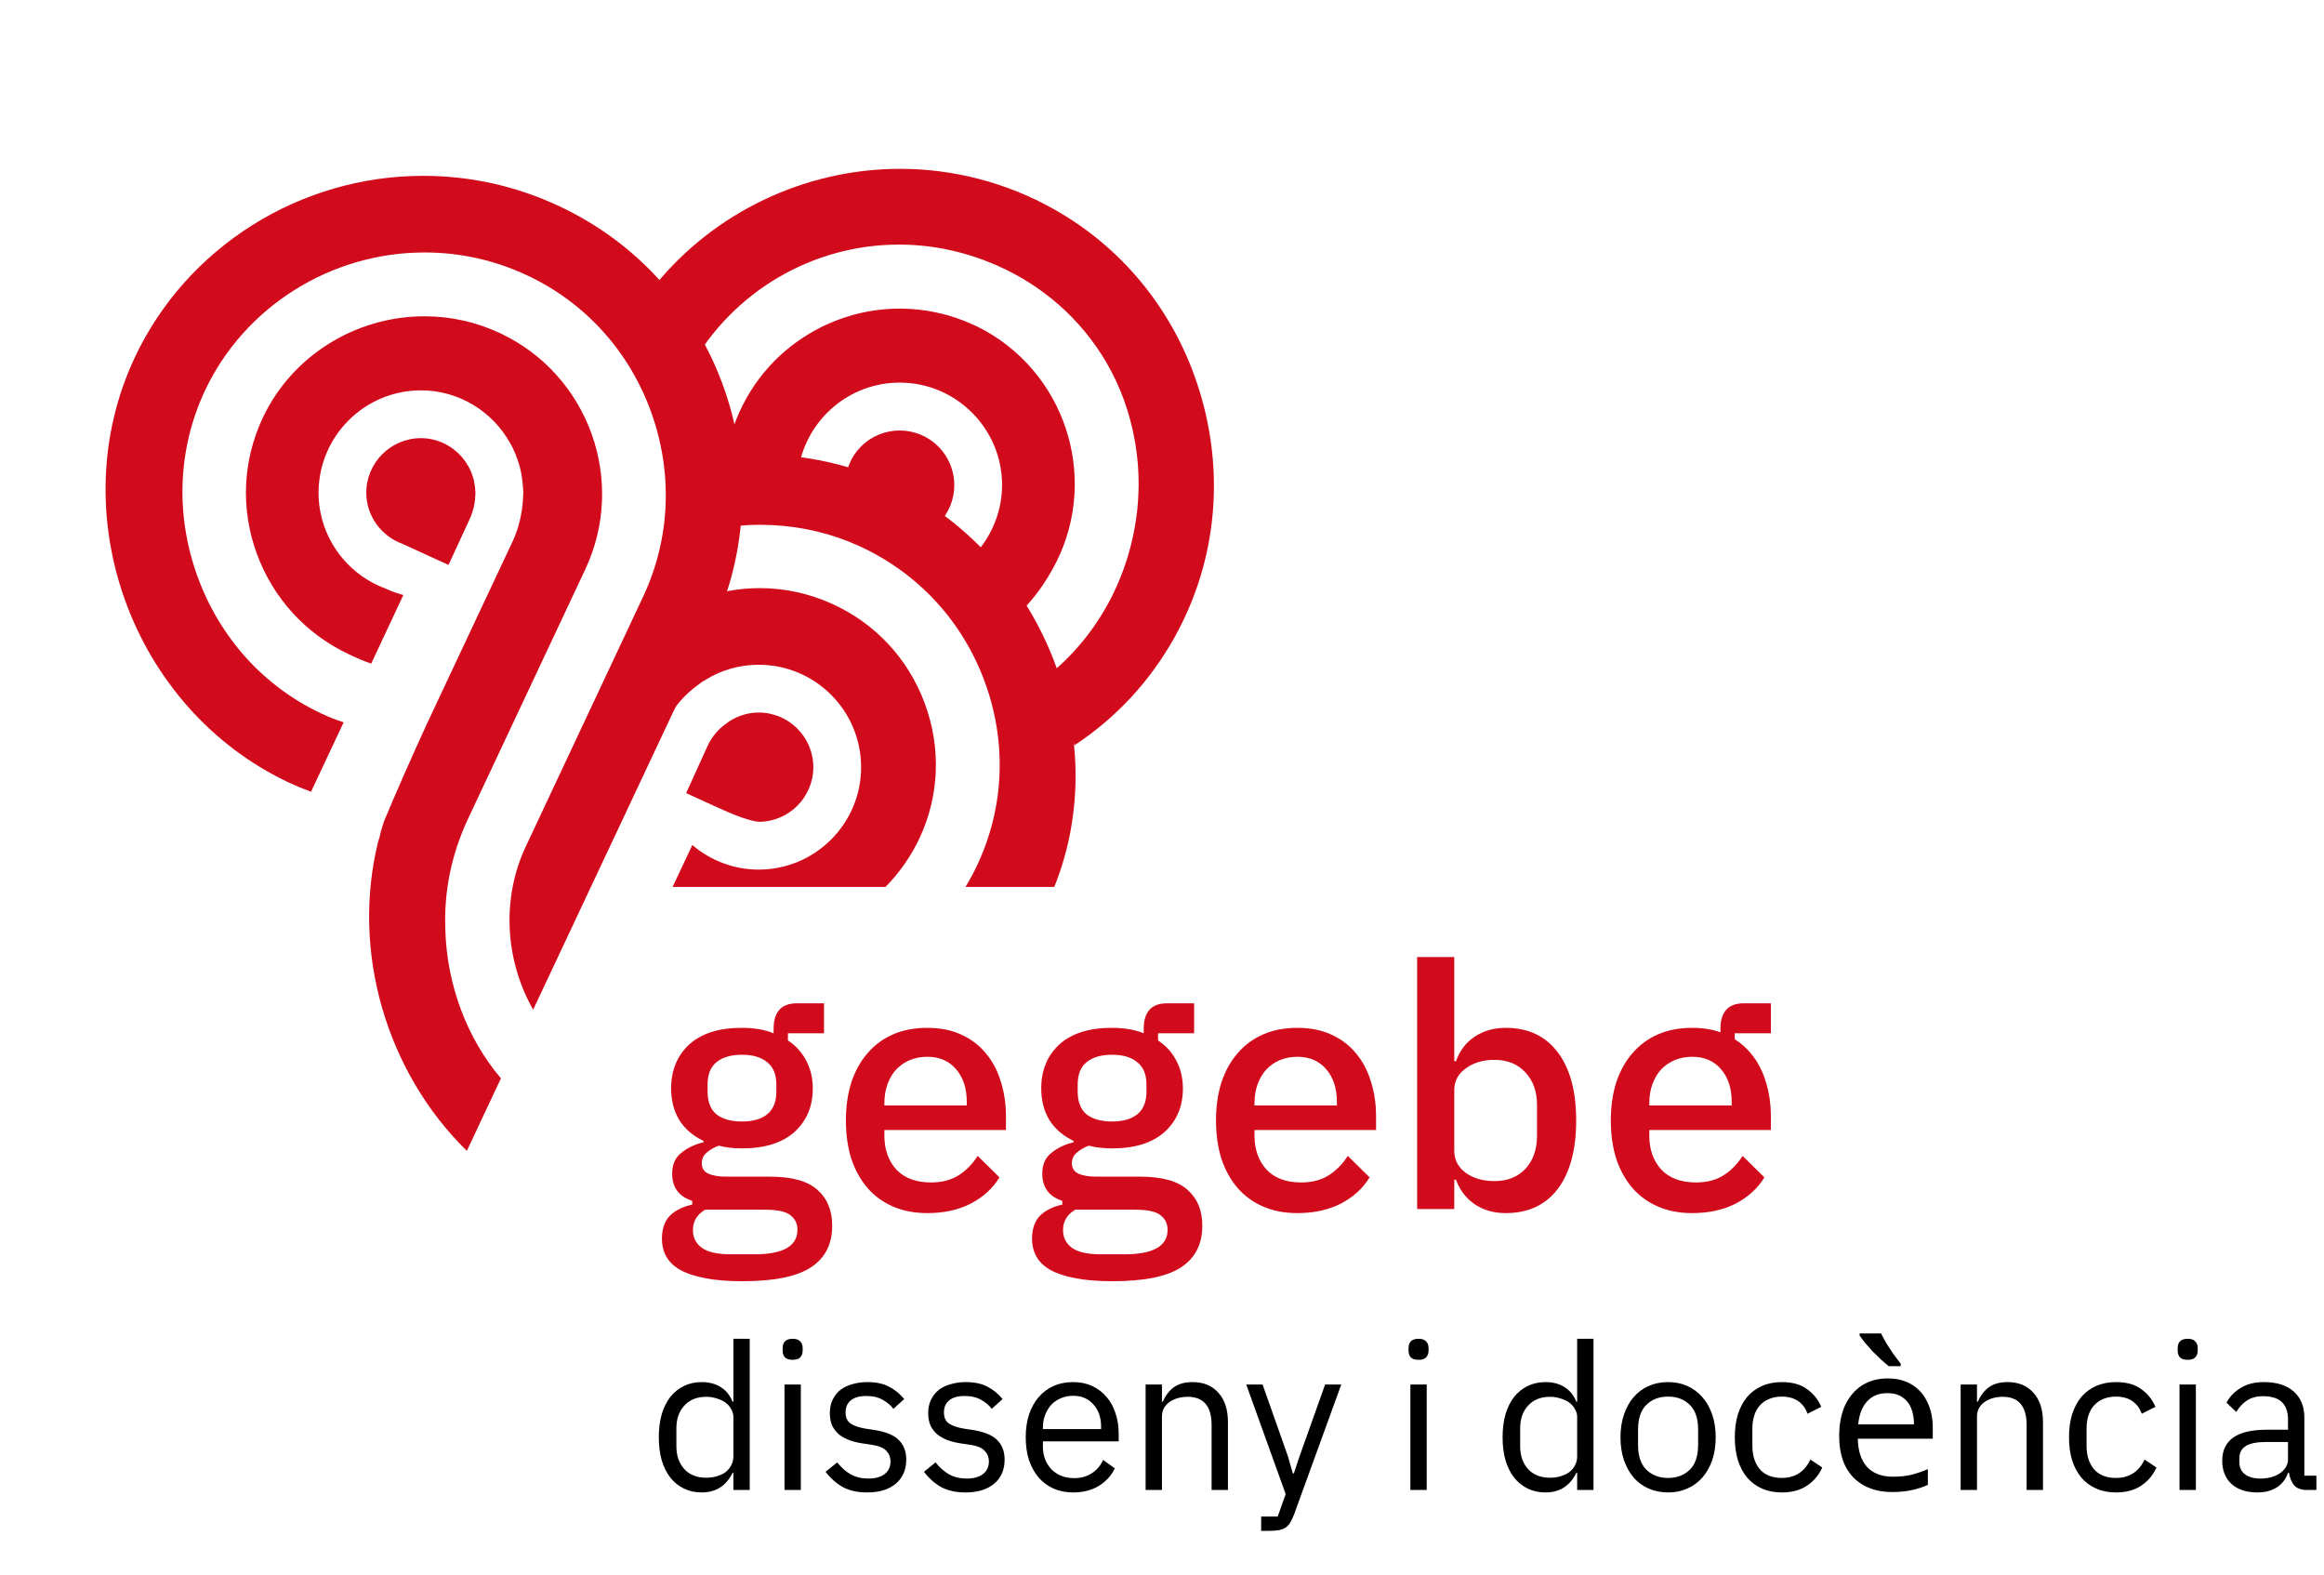 <?xml version="1.0" encoding="UTF-8" standalone="no"?>
<!DOCTYPE svg PUBLIC "-//W3C//DTD SVG 1.1//EN" "http://www.w3.org/Graphics/SVG/1.1/DTD/svg11.dtd">
<svg width="273" height="185" viewBox="0 0 273 185" version="1.1" xmlns="http://www.w3.org/2000/svg" xmlns:xlink="http://www.w3.org/1999/xlink" xml:space="preserve" xmlns:serif="http://www.serif.com/" style="fill-rule:evenodd;clip-rule:evenodd;stroke-linejoin:round;stroke-miterlimit:2;">
    <path d="M54.84,135.171C45.388,125.911 41.232,111.779 44.418,98.874C44.568,98.434 44.686,97.96 44.756,97.609C44.859,97.247 44.971,96.888 45.136,96.403C46.491,93.144 48.145,89.394 50.162,84.981L60.203,63.62C60.73,62.496 61.094,61.283 61.32,59.813C61.39,59.323 61.432,58.835 61.445,58.424C61.461,58.246 61.477,58.06 61.477,57.876C61.477,57.672 61.461,57.475 61.443,57.381C61.422,56.943 61.375,56.522 61.314,56.115C61.257,55.709 61.186,55.311 61.084,54.918C60.997,54.59 60.9,54.273 60.79,53.98C60.628,53.503 60.445,53.052 60.23,52.604C60.156,52.465 60.086,52.326 59.973,52.127C57.848,48.249 53.82,45.846 49.45,45.846C42.817,45.846 37.42,51.242 37.42,57.876C37.42,62.884 40.577,67.393 45.299,69.128C45.975,69.448 46.677,69.699 47.382,69.883L43.606,77.94C42.828,77.678 41.979,77.322 41.03,76.871C35.929,74.479 32.071,70.263 30.156,64.998C28.248,59.752 28.502,54.095 30.874,49.061C34.275,41.824 41.733,37.149 49.866,37.149C52.961,37.149 55.951,37.82 58.765,39.141C69.16,44.03 73.638,56.474 68.751,66.877L66.652,71.34C62.748,79.654 58.807,88.036 54.973,96.183C53.039,100.302 52.143,104.673 52.311,109.151C52.487,115.673 54.845,121.944 58.846,126.653L54.84,135.171Z" style="fill:rgb(209,10,28);fill-rule:nonzero;"/>
    <path d="M47.317,63.892C44.756,62.98 43.027,60.562 43.027,57.876C43.027,54.338 45.909,51.461 49.45,51.461C51.763,51.461 53.909,52.748 55.049,54.826L55.188,55.085C55.306,55.316 55.398,55.554 55.489,55.827C55.547,55.984 55.597,56.149 55.644,56.312C55.689,56.516 55.725,56.718 55.762,56.946C55.796,57.174 55.822,57.404 55.827,57.598C55.833,57.7 55.843,57.797 55.854,57.902L55.833,58.172C55.827,58.452 55.801,58.727 55.751,59.063C55.623,59.894 55.371,60.554 55.075,61.18L52.686,66.35C52.686,66.35 48.407,64.408 47.317,63.892Z" style="fill:rgb(209,10,28);fill-rule:nonzero;"/>
    <path d="M62.629,118.589C59.273,112.673 58.924,105.438 61.78,99.385C66.361,89.614 70.951,79.842 75.553,70.063C78.731,63.3 79.072,55.63 76.514,48.471C73.939,41.281 68.771,35.558 61.953,32.356C58.141,30.561 54.076,29.652 49.876,29.652C38.842,29.652 28.714,36.025 24.076,45.88C20.898,52.651 20.575,60.363 23.159,67.595C25.771,74.856 30.954,80.615 37.767,83.812C38.637,84.226 39.523,84.562 40.367,84.839L36.538,92.991C35.637,92.661 34.741,92.292 33.955,91.922C15.484,83.243 7.188,60.376 15.827,41.994C21.917,29.028 35.213,20.651 49.706,20.651C55.284,20.651 60.69,21.862 65.766,24.252C84.376,33.001 92.399,55.266 83.658,73.884L62.629,118.589Z" style="fill:rgb(209,10,28);fill-rule:nonzero;"/>
    <path d="M108.065,98.341C107.056,100.513 105.68,102.492 104.016,104.171L79.01,104.171L81.329,99.245C83.462,101.074 86.216,102.135 89.122,102.135C95.762,102.135 101.155,96.74 101.155,90.105C101.155,83.471 95.762,78.075 89.122,78.075C86.856,78.075 84.631,78.728 82.849,79.868L82.485,80.077C82.338,80.177 82.194,80.284 82.066,80.394C80.326,81.618 78.929,83.298 78.028,85.239L69.184,104.171L60.94,104.171L74.702,74.9C78.612,71.194 83.882,69.075 89.245,69.075C92.18,69.075 95.034,69.696 97.733,70.914C102.798,73.202 106.663,77.336 108.612,82.559C110.557,87.765 110.357,93.37 108.065,98.341Z" style="fill:rgb(209,10,28);fill-rule:nonzero;"/>
    <path d="M80.602,93.152L83.12,87.607C83.616,86.538 84.344,85.66 85.348,84.953L85.699,84.698C86.744,84.038 87.926,83.687 89.123,83.687C92.666,83.687 95.541,86.567 95.541,90.107C95.541,93.641 92.666,96.521 89.123,96.521C89.123,96.521 88.033,96.464 85.586,95.41C84.174,94.805 80.602,93.152 80.602,93.152Z" style="fill:rgb(209,10,28);fill-rule:nonzero;"/>
    <path d="M123.848,104.17L113.419,104.17C113.951,103.292 114.436,102.391 114.86,101.463C118.005,94.679 118.275,87.038 115.633,79.956C112.987,72.841 107.728,67.208 100.828,64.087C94.385,61.176 86.912,60.874 80.243,63.099L84.737,53.542C91.626,52.859 98.606,53.967 104.41,56.671C122.36,65.025 130.973,86.446 123.848,104.17Z" style="fill:rgb(209,10,28);fill-rule:nonzero;"/>
    <path d="M119.184,72.495C117.515,70.132 115.657,67.954 113.621,65.979C116.16,63.733 117.714,60.46 117.714,56.972C117.714,50.34 112.316,44.937 105.684,44.937C99.788,44.937 94.87,49.203 93.845,54.813C91.096,54.069 88.256,53.579 85.355,53.349C85.462,52.717 85.586,52.104 85.743,51.514C85.845,51.147 85.947,50.778 86.128,50.236L86.204,50.018C87.852,45.419 90.923,41.664 95.09,39.175C96.885,38.098 98.829,37.307 101.006,36.785C101.599,36.644 102.204,36.531 102.806,36.447L103.063,36.413C103.64,36.34 104.229,36.293 104.793,36.264L105.078,36.259C105.652,36.238 106.237,36.246 106.808,36.28L107.075,36.295C107.644,36.332 108.207,36.398 108.768,36.479L109.116,36.536C109.63,36.623 110.141,36.728 110.662,36.856L111.199,36.998C111.608,37.113 112.02,37.236 112.407,37.37C112.725,37.482 113.042,37.6 113.385,37.737C113.626,37.831 113.872,37.936 114.098,38.035C114.624,38.268 115.14,38.52 115.746,38.85C125.643,44.416 129.178,56.993 123.625,66.885C122.352,69.168 120.887,71.023 119.184,72.495Z" style="fill:rgb(209,10,28);fill-rule:nonzero;"/>
    <path d="M137.945,74.903C135.058,80.055 131.119,84.295 126.206,87.541C125.462,84.722 124.445,81.968 123.169,79.308C128.979,74.604 132.731,67.702 133.59,59.912C133.672,59.129 133.729,58.348 133.742,57.583L133.753,56.996C133.758,56.286 133.735,55.573 133.687,54.852L133.645,54.323C133.575,53.555 133.483,52.79 133.355,52.025L133.318,51.823C132.731,48.48 131.599,45.361 129.956,42.555C126.987,37.495 122.53,33.554 117.085,31.167C116.839,31.057 116.595,30.957 116.189,30.795C115.738,30.617 115.293,30.439 114.863,30.297C114.244,30.082 113.626,29.891 113.026,29.728L112.596,29.616C110.314,29.023 107.961,28.727 105.6,28.727C95.462,28.727 86.086,34.233 81.131,43.095C80.358,44.476 79.708,45.904 79.182,47.358C79.137,42.681 78.388,38.014 76.941,33.517C83.917,24.92 94.576,19.829 105.739,19.829C112.015,19.829 118.238,21.453 123.733,24.53C132.291,29.32 138.488,37.244 141.179,46.842C143.867,56.417 142.715,66.382 137.945,74.903Z" style="fill:rgb(209,10,28);fill-rule:nonzero;"/>
    <path d="M104.434,59.099C106.205,60.064 107.838,61.143 109.316,62.265C109.633,62.042 109.942,61.801 110.222,61.521C112.73,59.015 112.73,54.951 110.222,52.441C107.715,49.936 103.65,49.936 101.143,52.441C99.972,53.62 99.361,55.14 99.29,56.686C100.949,57.352 102.678,58.143 104.434,59.099Z" style="fill:rgb(209,10,28);fill-rule:nonzero;"/>
    <path d="M86.151,172.984L86.055,172.984C85.303,174.52 84.095,175.288 82.431,175.288C81.663,175.288 80.967,175.136 80.343,174.832C79.719,174.528 79.183,174.096 78.735,173.536C78.303,172.976 77.967,172.296 77.727,171.496C77.503,170.696 77.391,169.8 77.391,168.808C77.391,167.816 77.503,166.92 77.727,166.12C77.967,165.32 78.303,164.64 78.735,164.08C79.183,163.52 79.719,163.088 80.343,162.784C80.967,162.48 81.663,162.328 82.431,162.328C83.295,162.328 84.031,162.52 84.639,162.904C85.263,163.272 85.735,163.848 86.055,164.632L86.151,164.632L86.151,157.24L88.071,157.24L88.071,175L86.151,175L86.151,172.984ZM82.959,173.56C83.391,173.56 83.799,173.504 84.183,173.392C84.583,173.28 84.927,173.12 85.215,172.912C85.503,172.688 85.727,172.424 85.887,172.12C86.063,171.8 86.151,171.44 86.151,171.04L86.151,166.432C86.151,166.096 86.063,165.784 85.887,165.496C85.727,165.192 85.503,164.936 85.215,164.728C84.927,164.52 84.583,164.36 84.183,164.248C83.799,164.12 83.391,164.056 82.959,164.056C81.871,164.056 81.015,164.4 80.391,165.088C79.767,165.76 79.455,166.648 79.455,167.752L79.455,169.864C79.455,170.968 79.767,171.864 80.391,172.552C81.015,173.224 81.871,173.56 82.959,173.56ZM93.113,159.712C92.697,159.712 92.393,159.616 92.201,159.424C92.025,159.216 91.937,158.952 91.937,158.632L91.937,158.32C91.937,158 92.025,157.744 92.201,157.552C92.393,157.344 92.697,157.24 93.113,157.24C93.529,157.24 93.825,157.344 94.001,157.552C94.193,157.744 94.289,158 94.289,158.32L94.289,158.632C94.289,158.952 94.193,159.216 94.001,159.424C93.825,159.616 93.529,159.712 93.113,159.712ZM92.153,162.616L94.073,162.616L94.073,175L92.153,175L92.153,162.616ZM101.873,175.288C100.721,175.288 99.753,175.072 98.969,174.64C98.201,174.192 97.537,173.6 96.977,172.864L98.345,171.76C98.825,172.368 99.361,172.84 99.953,173.176C100.545,173.496 101.233,173.656 102.017,173.656C102.833,173.656 103.465,173.48 103.913,173.128C104.377,172.776 104.609,172.28 104.609,171.64C104.609,171.16 104.449,170.752 104.129,170.416C103.825,170.064 103.265,169.824 102.449,169.696L101.465,169.552C100.889,169.472 100.361,169.352 99.881,169.192C99.401,169.016 98.977,168.792 98.609,168.52C98.257,168.232 97.977,167.88 97.769,167.464C97.577,167.048 97.481,166.552 97.481,165.976C97.481,165.368 97.593,164.84 97.817,164.392C98.041,163.928 98.345,163.544 98.729,163.24C99.129,162.936 99.601,162.712 100.145,162.568C100.689,162.408 101.273,162.328 101.897,162.328C102.905,162.328 103.745,162.504 104.417,162.856C105.105,163.208 105.705,163.696 106.217,164.32L104.945,165.472C104.673,165.088 104.273,164.744 103.745,164.44C103.217,164.12 102.553,163.96 101.753,163.96C100.953,163.96 100.345,164.136 99.929,164.488C99.529,164.824 99.329,165.288 99.329,165.88C99.329,166.488 99.529,166.928 99.929,167.2C100.345,167.472 100.937,167.672 101.705,167.8L102.665,167.944C104.041,168.152 105.017,168.552 105.593,169.144C106.169,169.72 106.457,170.48 106.457,171.424C106.457,172.624 106.049,173.568 105.233,174.256C104.417,174.944 103.297,175.288 101.873,175.288ZM113.428,175.288C112.276,175.288 111.308,175.072 110.524,174.64C109.756,174.192 109.092,173.6 108.532,172.864L109.9,171.76C110.38,172.368 110.916,172.84 111.508,173.176C112.1,173.496 112.788,173.656 113.572,173.656C114.388,173.656 115.02,173.48 115.468,173.128C115.932,172.776 116.164,172.28 116.164,171.64C116.164,171.16 116.004,170.752 115.684,170.416C115.38,170.064 114.82,169.824 114.004,169.696L113.02,169.552C112.444,169.472 111.916,169.352 111.436,169.192C110.956,169.016 110.532,168.792 110.164,168.52C109.812,168.232 109.532,167.88 109.324,167.464C109.132,167.048 109.036,166.552 109.036,165.976C109.036,165.368 109.148,164.84 109.372,164.392C109.596,163.928 109.9,163.544 110.284,163.24C110.684,162.936 111.156,162.712 111.7,162.568C112.244,162.408 112.828,162.328 113.452,162.328C114.46,162.328 115.3,162.504 115.972,162.856C116.66,163.208 117.26,163.696 117.772,164.32L116.5,165.472C116.228,165.088 115.828,164.744 115.3,164.44C114.772,164.12 114.108,163.96 113.308,163.96C112.508,163.96 111.9,164.136 111.484,164.488C111.084,164.824 110.884,165.288 110.884,165.88C110.884,166.488 111.084,166.928 111.484,167.2C111.9,167.472 112.492,167.672 113.26,167.8L114.22,167.944C115.596,168.152 116.572,168.552 117.148,169.144C117.724,169.72 118.012,170.48 118.012,171.424C118.012,172.624 117.604,173.568 116.788,174.256C115.972,174.944 114.852,175.288 113.428,175.288ZM126.059,175.288C125.211,175.288 124.443,175.136 123.755,174.832C123.083,174.528 122.499,174.096 122.003,173.536C121.523,172.96 121.147,172.28 120.875,171.496C120.619,170.696 120.491,169.8 120.491,168.808C120.491,167.832 120.619,166.944 120.875,166.144C121.147,165.344 121.523,164.664 122.003,164.104C122.499,163.528 123.083,163.088 123.755,162.784C124.443,162.48 125.211,162.328 126.059,162.328C126.891,162.328 127.635,162.48 128.291,162.784C128.947,163.088 129.507,163.512 129.971,164.056C130.435,164.584 130.787,165.216 131.027,165.952C131.283,166.688 131.411,167.496 131.411,168.376L131.411,169.288L122.507,169.288L122.507,169.864C122.507,170.392 122.587,170.888 122.747,171.352C122.923,171.8 123.163,172.192 123.467,172.528C123.787,172.864 124.171,173.128 124.619,173.32C125.083,173.512 125.603,173.608 126.179,173.608C126.963,173.608 127.643,173.424 128.219,173.056C128.811,172.688 129.267,172.16 129.587,171.472L130.955,172.456C130.555,173.304 129.931,173.992 129.083,174.52C128.235,175.032 127.227,175.288 126.059,175.288ZM126.059,163.936C125.531,163.936 125.051,164.032 124.619,164.224C124.187,164.4 123.811,164.656 123.491,164.992C123.187,165.328 122.947,165.728 122.771,166.192C122.595,166.64 122.507,167.136 122.507,167.68L122.507,167.848L129.347,167.848L129.347,167.584C129.347,166.48 129.043,165.6 128.435,164.944C127.843,164.272 127.051,163.936 126.059,163.936ZM134.575,175L134.575,162.616L136.495,162.616L136.495,164.632L136.591,164.632C136.895,163.928 137.319,163.368 137.863,162.952C138.423,162.536 139.167,162.328 140.095,162.328C141.375,162.328 142.383,162.744 143.119,163.576C143.871,164.392 144.247,165.552 144.247,167.056L144.247,175L142.327,175L142.327,167.392C142.327,165.168 141.391,164.056 139.519,164.056C139.135,164.056 138.759,164.104 138.391,164.2C138.039,164.296 137.719,164.44 137.431,164.632C137.143,164.824 136.911,165.072 136.735,165.376C136.575,165.664 136.495,166.008 136.495,166.408L136.495,175L134.575,175ZM155.66,162.616L157.556,162.616L152.012,177.88C151.868,178.248 151.724,178.552 151.58,178.792C151.436,179.048 151.26,179.248 151.052,179.392C150.844,179.536 150.58,179.64 150.26,179.704C149.956,179.768 149.58,179.8 149.132,179.8L148.148,179.8L148.148,178.12L150.092,178.12L151.028,175.48L146.396,162.616L148.316,162.616L151.292,171.04L151.868,173.056L151.988,173.056L152.66,171.04L155.66,162.616ZM166.637,159.712C166.221,159.712 165.917,159.616 165.725,159.424C165.549,159.216 165.461,158.952 165.461,158.632L165.461,158.32C165.461,158 165.549,157.744 165.725,157.552C165.917,157.344 166.221,157.24 166.637,157.24C167.053,157.24 167.349,157.344 167.525,157.552C167.717,157.744 167.813,158 167.813,158.32L167.813,158.632C167.813,158.952 167.717,159.216 167.525,159.424C167.349,159.616 167.053,159.712 166.637,159.712ZM165.677,162.616L167.597,162.616L167.597,175L165.677,175L165.677,162.616ZM185.269,172.984L185.173,172.984C184.421,174.52 183.213,175.288 181.549,175.288C180.781,175.288 180.085,175.136 179.461,174.832C178.837,174.528 178.301,174.096 177.853,173.536C177.421,172.976 177.085,172.296 176.845,171.496C176.621,170.696 176.509,169.8 176.509,168.808C176.509,167.816 176.621,166.92 176.845,166.12C177.085,165.32 177.421,164.64 177.853,164.08C178.301,163.52 178.837,163.088 179.461,162.784C180.085,162.48 180.781,162.328 181.549,162.328C182.413,162.328 183.149,162.52 183.757,162.904C184.381,163.272 184.853,163.848 185.173,164.632L185.269,164.632L185.269,157.24L187.189,157.24L187.189,175L185.269,175L185.269,172.984ZM182.077,173.56C182.509,173.56 182.917,173.504 183.301,173.392C183.701,173.28 184.045,173.12 184.333,172.912C184.621,172.688 184.845,172.424 185.005,172.12C185.181,171.8 185.269,171.44 185.269,171.04L185.269,166.432C185.269,166.096 185.181,165.784 185.005,165.496C184.845,165.192 184.621,164.936 184.333,164.728C184.045,164.52 183.701,164.36 183.301,164.248C182.917,164.12 182.509,164.056 182.077,164.056C180.989,164.056 180.133,164.4 179.509,165.088C178.885,165.76 178.573,166.648 178.573,167.752L178.573,169.864C178.573,170.968 178.885,171.864 179.509,172.552C180.133,173.224 180.989,173.56 182.077,173.56ZM195.95,175.288C195.118,175.288 194.358,175.136 193.67,174.832C192.982,174.528 192.39,174.096 191.894,173.536C191.414,172.96 191.038,172.28 190.766,171.496C190.494,170.696 190.358,169.8 190.358,168.808C190.358,167.832 190.494,166.944 190.766,166.144C191.038,165.344 191.414,164.664 191.894,164.104C192.39,163.528 192.982,163.088 193.67,162.784C194.358,162.48 195.118,162.328 195.95,162.328C196.782,162.328 197.534,162.48 198.206,162.784C198.894,163.088 199.486,163.528 199.982,164.104C200.478,164.664 200.862,165.344 201.134,166.144C201.406,166.944 201.542,167.832 201.542,168.808C201.542,169.8 201.406,170.696 201.134,171.496C200.862,172.28 200.478,172.96 199.982,173.536C199.486,174.096 198.894,174.528 198.206,174.832C197.534,175.136 196.782,175.288 195.95,175.288ZM195.95,173.584C196.99,173.584 197.838,173.264 198.494,172.624C199.15,171.984 199.478,171.008 199.478,169.696L199.478,167.92C199.478,166.608 199.15,165.632 198.494,164.992C197.838,164.352 196.99,164.032 195.95,164.032C194.91,164.032 194.062,164.352 193.406,164.992C192.75,165.632 192.422,166.608 192.422,167.92L192.422,169.696C192.422,171.008 192.75,171.984 193.406,172.624C194.062,173.264 194.91,173.584 195.95,173.584ZM209.308,175.288C208.444,175.288 207.668,175.136 206.98,174.832C206.292,174.528 205.708,174.096 205.228,173.536C204.764,172.976 204.404,172.296 204.148,171.496C203.908,170.696 203.788,169.8 203.788,168.808C203.788,167.816 203.908,166.92 204.148,166.12C204.404,165.32 204.764,164.64 205.228,164.08C205.708,163.52 206.292,163.088 206.98,162.784C207.668,162.48 208.444,162.328 209.308,162.328C210.54,162.328 211.524,162.6 212.26,163.144C213.012,163.672 213.572,164.368 213.94,165.232L212.332,166.048C212.108,165.408 211.74,164.912 211.228,164.56C210.716,164.208 210.076,164.032 209.308,164.032C208.732,164.032 208.228,164.128 207.796,164.32C207.364,164.496 207.004,164.752 206.716,165.088C206.428,165.408 206.212,165.8 206.068,166.264C205.924,166.712 205.852,167.208 205.852,167.752L205.852,169.864C205.852,170.952 206.14,171.848 206.716,172.552C207.308,173.24 208.172,173.584 209.308,173.584C210.86,173.584 211.98,172.864 212.668,171.424L214.06,172.36C213.66,173.256 213.06,173.968 212.26,174.496C211.476,175.024 210.492,175.288 209.308,175.288ZM221.738,161.896C222.842,161.896 223.786,162.136 224.57,162.616C225.37,163.096 225.978,163.776 226.394,164.656C226.826,165.52 227.042,166.536 227.042,167.704L227.042,168.976L218.234,168.976C218.266,170.432 218.634,171.544 219.338,172.312C220.058,173.064 221.058,173.44 222.338,173.44C223.154,173.44 223.874,173.368 224.498,173.224C225.138,173.064 225.794,172.84 226.466,172.552L226.466,174.4C225.81,174.688 225.162,174.896 224.522,175.024C223.882,175.168 223.122,175.24 222.242,175.24C221.026,175.24 219.946,174.992 219.002,174.496C218.074,174 217.346,173.264 216.818,172.288C216.306,171.296 216.05,170.088 216.05,168.664C216.05,167.256 216.282,166.048 216.746,165.04C217.226,164.032 217.89,163.256 218.738,162.712C219.602,162.168 220.602,161.896 221.738,161.896ZM221.714,163.624C220.706,163.624 219.906,163.952 219.314,164.608C218.738,165.248 218.394,166.144 218.282,167.296L224.834,167.296C224.834,166.56 224.722,165.92 224.498,165.376C224.274,164.832 223.93,164.408 223.466,164.104C223.018,163.784 222.434,163.624 221.714,163.624ZM220.97,156.616C221.146,156.968 221.362,157.368 221.618,157.816C221.89,158.248 222.17,158.672 222.458,159.088C222.762,159.504 223.034,159.864 223.274,160.168L223.274,160.456L221.858,160.456C221.586,160.232 221.282,159.968 220.946,159.664C220.61,159.344 220.274,159.016 219.938,158.68C219.618,158.328 219.322,157.992 219.05,157.672C218.794,157.352 218.594,157.08 218.45,156.856L218.45,156.616L220.97,156.616ZM230.317,175L230.317,162.616L232.237,162.616L232.237,164.632L232.333,164.632C232.637,163.928 233.061,163.368 233.605,162.952C234.165,162.536 234.909,162.328 235.837,162.328C237.117,162.328 238.125,162.744 238.861,163.576C239.613,164.392 239.989,165.552 239.989,167.056L239.989,175L238.069,175L238.069,167.392C238.069,165.168 237.133,164.056 235.261,164.056C234.877,164.056 234.501,164.104 234.133,164.2C233.781,164.296 233.461,164.44 233.173,164.632C232.885,164.824 232.653,165.072 232.477,165.376C232.317,165.664 232.237,166.008 232.237,166.408L232.237,175L230.317,175ZM248.566,175.288C247.702,175.288 246.926,175.136 246.238,174.832C245.55,174.528 244.966,174.096 244.486,173.536C244.022,172.976 243.662,172.296 243.406,171.496C243.166,170.696 243.046,169.8 243.046,168.808C243.046,167.816 243.166,166.92 243.406,166.12C243.662,165.32 244.022,164.64 244.486,164.08C244.966,163.52 245.55,163.088 246.238,162.784C246.926,162.48 247.702,162.328 248.566,162.328C249.798,162.328 250.782,162.6 251.518,163.144C252.27,163.672 252.83,164.368 253.198,165.232L251.59,166.048C251.366,165.408 250.998,164.912 250.486,164.56C249.974,164.208 249.334,164.032 248.566,164.032C247.99,164.032 247.486,164.128 247.054,164.32C246.622,164.496 246.262,164.752 245.974,165.088C245.686,165.408 245.47,165.8 245.326,166.264C245.182,166.712 245.11,167.208 245.11,167.752L245.11,169.864C245.11,170.952 245.398,171.848 245.974,172.552C246.566,173.24 247.43,173.584 248.566,173.584C250.118,173.584 251.238,172.864 251.926,171.424L253.318,172.36C252.918,173.256 252.318,173.968 251.518,174.496C250.734,175.024 249.75,175.288 248.566,175.288ZM256.988,159.712C256.572,159.712 256.268,159.616 256.076,159.424C255.9,159.216 255.812,158.952 255.812,158.632L255.812,158.32C255.812,158 255.9,157.744 256.076,157.552C256.268,157.344 256.572,157.24 256.988,157.24C257.404,157.24 257.7,157.344 257.876,157.552C258.068,157.744 258.164,158 258.164,158.32L258.164,158.632C258.164,158.952 258.068,159.216 257.876,159.424C257.7,159.616 257.404,159.712 256.988,159.712ZM256.028,162.616L257.948,162.616L257.948,175L256.028,175L256.028,162.616ZM271.028,175C270.308,175 269.788,174.808 269.468,174.424C269.164,174.04 268.972,173.56 268.892,172.984L268.772,172.984C268.5,173.752 268.052,174.328 267.428,174.712C266.804,175.096 266.06,175.288 265.196,175.288C263.884,175.288 262.86,174.952 262.124,174.28C261.404,173.608 261.044,172.696 261.044,171.544C261.044,170.376 261.468,169.48 262.316,168.856C263.18,168.232 264.516,167.92 266.324,167.92L268.772,167.92L268.772,166.696C268.772,165.816 268.532,165.144 268.052,164.68C267.572,164.216 266.836,163.984 265.844,163.984C265.092,163.984 264.46,164.152 263.948,164.488C263.452,164.824 263.036,165.272 262.7,165.832L261.548,164.752C261.884,164.08 262.42,163.512 263.156,163.048C263.892,162.568 264.82,162.328 265.94,162.328C267.444,162.328 268.612,162.696 269.444,163.432C270.276,164.168 270.692,165.192 270.692,166.504L270.692,173.32L272.108,173.32L272.108,175L271.028,175ZM265.508,173.656C265.988,173.656 266.428,173.6 266.828,173.488C267.228,173.376 267.572,173.216 267.86,173.008C268.148,172.8 268.372,172.56 268.532,172.288C268.692,172.016 268.772,171.72 268.772,171.4L268.772,169.36L266.228,169.36C265.124,169.36 264.316,169.52 263.804,169.84C263.308,170.16 263.06,170.624 263.06,171.232L263.06,171.736C263.06,172.344 263.276,172.816 263.708,173.152C264.156,173.488 264.756,173.656 265.508,173.656Z" style="fill-rule:nonzero;"/>
    <path d="M97.758,143.96C97.758,146.12 96.932,147.747 95.278,148.84C93.625,149.933 90.932,150.48 87.198,150.48C85.492,150.48 84.038,150.36 82.838,150.12C81.665,149.907 80.692,149.587 79.918,149.16C79.172,148.733 78.625,148.213 78.278,147.6C77.932,146.987 77.758,146.28 77.758,145.48C77.758,144.333 78.065,143.44 78.678,142.8C79.318,142.16 80.198,141.72 81.318,141.48L81.318,141.04C79.745,140.533 78.958,139.467 78.958,137.84C78.958,136.773 79.318,135.96 80.038,135.4C80.758,134.813 81.625,134.4 82.638,134.16L82.638,134C81.412,133.413 80.465,132.6 79.798,131.56C79.158,130.493 78.838,129.253 78.838,127.84C78.838,125.707 79.545,123.987 80.958,122.68C82.398,121.373 84.452,120.72 87.118,120.72C88.585,120.72 89.838,120.933 90.878,121.36L90.878,120.8C90.878,119.867 91.092,119.147 91.518,118.64C91.972,118.107 92.665,117.84 93.598,117.84L96.798,117.84L96.798,121.36L92.558,121.36L92.558,122.2C93.492,122.813 94.212,123.613 94.718,124.6C95.225,125.56 95.478,126.64 95.478,127.84C95.478,129.947 94.758,131.653 93.318,132.96C91.878,134.24 89.825,134.88 87.158,134.88C86.145,134.88 85.238,134.773 84.438,134.56C83.905,134.747 83.438,135.013 83.038,135.36C82.638,135.68 82.438,136.107 82.438,136.64C82.438,137.2 82.692,137.6 83.198,137.84C83.705,138.08 84.425,138.2 85.358,138.2L90.478,138.2C93.038,138.2 94.892,138.72 96.038,139.76C97.185,140.773 97.758,142.173 97.758,143.96ZM141.235,143.96C141.235,146.12 140.408,147.747 138.755,148.84C137.102,149.933 134.408,150.48 130.675,150.48C128.968,150.48 127.515,150.36 126.315,150.12C125.142,149.907 124.168,149.587 123.395,149.16C122.648,148.733 122.102,148.213 121.755,147.6C121.408,146.987 121.235,146.28 121.235,145.48C121.235,144.333 121.542,143.44 122.155,142.8C122.795,142.16 123.675,141.72 124.795,141.48L124.795,141.04C123.222,140.533 122.435,139.467 122.435,137.84C122.435,136.773 122.795,135.96 123.515,135.4C124.235,134.813 125.102,134.4 126.115,134.16L126.115,134C124.888,133.413 123.942,132.6 123.275,131.56C122.635,130.493 122.315,129.253 122.315,127.84C122.315,125.707 123.022,123.987 124.435,122.68C125.875,121.373 127.928,120.72 130.595,120.72C132.062,120.72 133.315,120.933 134.355,121.36L134.355,120.8C134.355,119.867 134.568,119.147 134.995,118.64C135.448,118.107 136.142,117.84 137.075,117.84L140.275,117.84L140.275,121.36L136.035,121.36L136.035,122.2C136.968,122.813 137.688,123.613 138.195,124.6C138.702,125.56 138.955,126.64 138.955,127.84C138.955,129.947 138.235,131.653 136.795,132.96C135.355,134.24 133.302,134.88 130.635,134.88C129.622,134.88 128.715,134.773 127.915,134.56C127.382,134.747 126.915,135.013 126.515,135.36C126.115,135.68 125.915,136.107 125.915,136.64C125.915,137.2 126.168,137.6 126.675,137.84C127.182,138.08 127.902,138.2 128.835,138.2L133.955,138.2C136.515,138.2 138.368,138.72 139.515,139.76C140.662,140.773 141.235,142.173 141.235,143.96ZM93.678,144.44C93.678,143.72 93.398,143.147 92.838,142.72C92.305,142.293 91.318,142.08 89.878,142.08L82.838,142.08C81.878,142.64 81.398,143.44 81.398,144.48C81.398,145.333 81.732,146.013 82.398,146.52C83.092,147.053 84.252,147.32 85.878,147.32L88.598,147.32C91.985,147.32 93.678,146.36 93.678,144.44ZM137.155,144.44C137.155,143.72 136.875,143.147 136.315,142.72C135.782,142.293 134.795,142.08 133.355,142.08L126.315,142.08C125.355,142.64 124.875,143.44 124.875,144.48C124.875,145.333 125.208,146.013 125.875,146.52C126.568,147.053 127.728,147.32 129.355,147.32L132.075,147.32C135.462,147.32 137.155,146.36 137.155,144.44ZM166.472,112.4L170.832,112.4L170.832,124.64L171.032,124.64C171.485,123.387 172.218,122.427 173.232,121.76C174.272,121.067 175.485,120.72 176.872,120.72C179.512,120.72 181.552,121.68 182.992,123.6C184.432,125.493 185.152,128.16 185.152,131.6C185.152,135.04 184.432,137.72 182.992,139.64C181.552,141.533 179.512,142.48 176.872,142.48C175.485,142.48 174.272,142.133 173.232,141.44C172.218,140.747 171.485,139.787 171.032,138.56L170.832,138.56L170.832,142L166.472,142L166.472,112.4ZM108.928,142.48C107.435,142.48 106.102,142.227 104.928,141.72C103.755,141.213 102.755,140.493 101.928,139.56C101.102,138.6 100.462,137.453 100.008,136.12C99.582,134.76 99.368,133.253 99.368,131.6C99.368,129.947 99.582,128.453 100.008,127.12C100.462,125.76 101.102,124.613 101.928,123.68C102.755,122.72 103.755,121.987 104.928,121.48C106.102,120.973 107.435,120.72 108.928,120.72C110.448,120.72 111.782,120.987 112.928,121.52C114.102,122.053 115.075,122.8 115.848,123.76C116.622,124.693 117.195,125.787 117.568,127.04C117.968,128.293 118.168,129.64 118.168,131.08L118.168,132.72L103.888,132.72L103.888,133.4C103.888,135 104.355,136.32 105.288,137.36C106.248,138.373 107.608,138.88 109.368,138.88C110.648,138.88 111.728,138.6 112.608,138.04C113.488,137.48 114.235,136.72 114.848,135.76L117.408,138.28C116.635,139.56 115.515,140.587 114.048,141.36C112.582,142.107 110.875,142.48 108.928,142.48ZM152.405,142.48C150.912,142.48 149.578,142.227 148.405,141.72C147.232,141.213 146.232,140.493 145.405,139.56C144.578,138.6 143.938,137.453 143.485,136.12C143.058,134.76 142.845,133.253 142.845,131.6C142.845,129.947 143.058,128.453 143.485,127.12C143.938,125.76 144.578,124.613 145.405,123.68C146.232,122.72 147.232,121.987 148.405,121.48C149.578,120.973 150.912,120.72 152.405,120.72C153.925,120.72 155.258,120.987 156.405,121.52C157.578,122.053 158.552,122.8 159.325,123.76C160.098,124.693 160.672,125.787 161.045,127.04C161.445,128.293 161.645,129.64 161.645,131.08L161.645,132.72L147.365,132.72L147.365,133.4C147.365,135 147.832,136.32 148.765,137.36C149.725,138.373 151.085,138.88 152.845,138.88C154.125,138.88 155.205,138.6 156.085,138.04C156.965,137.48 157.712,136.72 158.325,135.76L160.885,138.28C160.112,139.56 158.992,140.587 157.525,141.36C156.058,142.107 154.352,142.48 152.405,142.48ZM202.103,121.243L202.103,120.8C202.103,119.867 202.316,119.147 202.743,118.64C203.196,118.107 203.89,117.84 204.823,117.84L208.023,117.84L208.023,121.36L203.783,121.36L203.783,122.056C204.521,122.519 205.161,123.087 205.703,123.76C206.476,124.693 207.05,125.787 207.423,127.04C207.823,128.293 208.023,129.64 208.023,131.08L208.023,132.72L193.743,132.72L193.743,133.4C193.743,135 194.21,136.32 195.143,137.36C196.103,138.373 197.463,138.88 199.223,138.88C200.503,138.88 201.583,138.6 202.463,138.04C203.343,137.48 204.09,136.72 204.703,135.76L207.263,138.28C206.49,139.56 205.37,140.587 203.903,141.36C202.436,142.107 200.73,142.48 198.783,142.48C197.29,142.48 195.956,142.227 194.783,141.72C193.61,141.213 192.61,140.493 191.783,139.56C190.956,138.6 190.316,137.453 189.863,136.12C189.436,134.76 189.223,133.253 189.223,131.6C189.223,129.947 189.436,128.453 189.863,127.12C190.316,125.76 190.956,124.613 191.783,123.68C192.61,122.72 193.61,121.987 194.783,121.48C195.956,120.973 197.29,120.72 198.783,120.72C200.012,120.72 201.118,120.894 202.103,121.243ZM175.552,138.72C177.072,138.72 178.285,138.24 179.192,137.28C180.098,136.293 180.552,135 180.552,133.4L180.552,129.8C180.552,128.2 180.098,126.92 179.192,125.96C178.285,124.973 177.072,124.48 175.552,124.48C174.218,124.48 173.098,124.813 172.192,125.48C171.285,126.12 170.832,126.973 170.832,128.04L170.832,135.16C170.832,136.227 171.285,137.093 172.192,137.76C173.098,138.4 174.218,138.72 175.552,138.72ZM87.158,131.72C88.438,131.72 89.425,131.44 90.118,130.88C90.838,130.293 91.198,129.4 91.198,128.2L91.198,127.4C91.198,126.2 90.838,125.32 90.118,124.76C89.425,124.173 88.438,123.88 87.158,123.88C85.878,123.88 84.878,124.173 84.158,124.76C83.465,125.32 83.118,126.2 83.118,127.4L83.118,128.2C83.118,129.4 83.465,130.293 84.158,130.88C84.878,131.44 85.878,131.72 87.158,131.72ZM130.635,131.72C131.915,131.72 132.902,131.44 133.595,130.88C134.315,130.293 134.675,129.4 134.675,128.2L134.675,127.4C134.675,126.2 134.315,125.32 133.595,124.76C132.902,124.173 131.915,123.88 130.635,123.88C129.355,123.88 128.355,124.173 127.635,124.76C126.942,125.32 126.595,126.2 126.595,127.4L126.595,128.2C126.595,129.4 126.942,130.293 127.635,130.88C128.355,131.44 129.355,131.72 130.635,131.72ZM108.928,124.12C108.182,124.12 107.488,124.253 106.848,124.52C106.235,124.787 105.702,125.16 105.248,125.64C104.822,126.12 104.488,126.693 104.248,127.36C104.008,128.027 103.888,128.76 103.888,129.56L103.888,129.84L113.568,129.84L113.568,129.44C113.568,127.84 113.155,126.56 112.328,125.6C111.502,124.613 110.368,124.12 108.928,124.12ZM152.405,124.12C151.658,124.12 150.965,124.253 150.325,124.52C149.712,124.787 149.178,125.16 148.725,125.64C148.298,126.12 147.965,126.693 147.725,127.36C147.485,128.027 147.365,128.76 147.365,129.56L147.365,129.84L157.045,129.84L157.045,129.44C157.045,127.84 156.632,126.56 155.805,125.6C154.978,124.613 153.845,124.12 152.405,124.12ZM198.783,124.12C198.036,124.12 197.343,124.253 196.703,124.52C196.09,124.787 195.556,125.16 195.103,125.64C194.676,126.12 194.343,126.693 194.103,127.36C193.863,128.027 193.743,128.76 193.743,129.56L193.743,129.84L203.423,129.84L203.423,129.44C203.423,127.84 203.01,126.56 202.183,125.6C201.356,124.613 200.223,124.12 198.783,124.12Z" style="fill:rgb(209,10,28);"/>
</svg>
